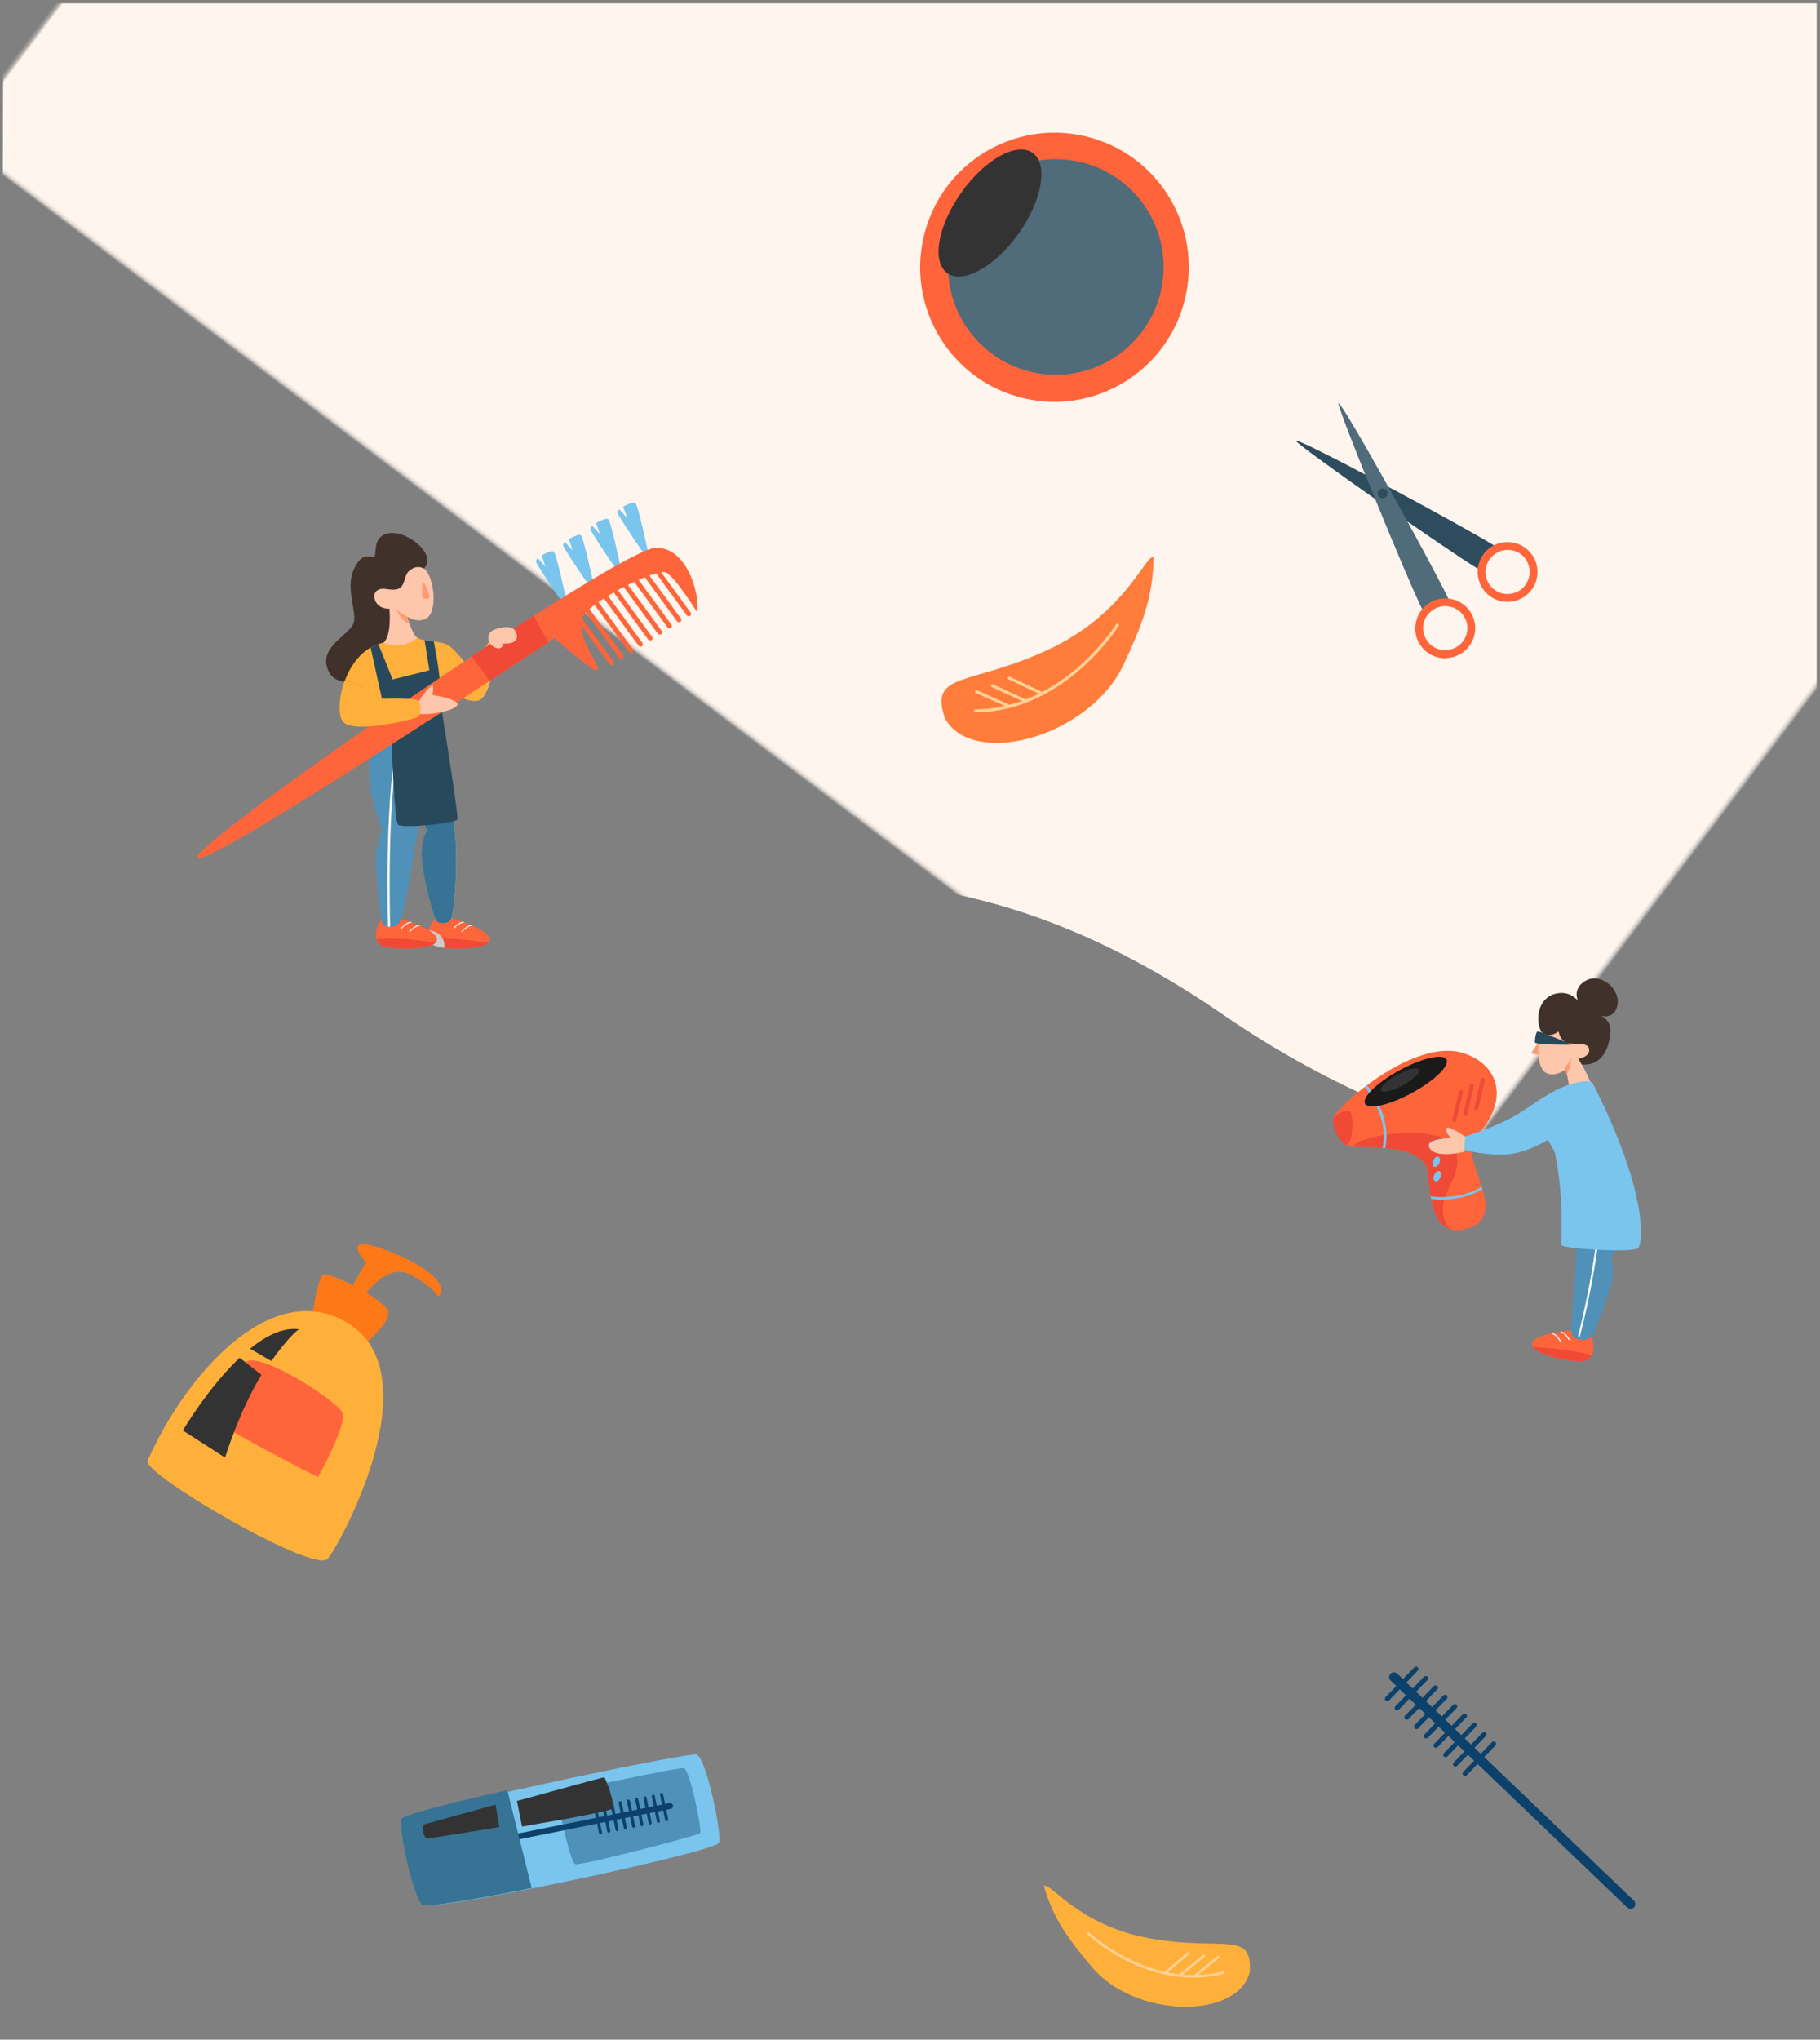 <?xml version="1.0" encoding="UTF-8"?>
<svg width="549px" height="615px" viewBox="0 0 549 615" version="1.1" xmlns="http://www.w3.org/2000/svg" xmlns:xlink="http://www.w3.org/1999/xlink">
    <rect x="0" y="0" width="549" height="615" fill="#808080" stroke="none"/>
    <title>Group 7</title>
    <defs>
        <rect id="path-1" x="0.685" y="0.23" width="547" height="371"></rect>
    </defs>
    <g id="Page-1" stroke="none" stroke-width="1" fill="none" fill-rule="evenodd">
        <g id="m_Landing_BeautyDiary" transform="translate(1, 1)">
            <g id="block-0" transform="translate(-1, -1)">
                <g id="Group-7" transform="translate(0.315, 0.77)">
                    <g id="Path">
                        <mask id="mask-2" fill="white">
                            <use xlink:href="#path-1"></use>
                        </mask>
                        <g id="Mask"></g>
                        <path d="M464.498,19.031 C541.111,22.274 626.523,58.524 615.231,116.356 C614.677,119.192 549.031,204.206 549.332,203.807 L423.854,370.322 L-13,41.129 C69.312,-68.884 110.536,-123.591 110.673,-122.99 C122.753,-70.063 179.791,-148.481 271.863,-91.659 C311.789,-67.019 336.299,13.603 464.498,19.031 Z" fill="#FEF5EE" fill-rule="nonzero" mask="url(#mask-2)" transform="translate(301.621, 123.661) scale(-1, 1) rotate(143) translate(-301.621, -123.661) "></path>
                    </g>
                    <g id="Group" transform="translate(268.685, 30.23)" fill-rule="nonzero">
                        <ellipse id="Oval" fill="#FF643B" transform="translate(49.08, 49.578) rotate(-76.714) translate(-49.08, -49.578) " cx="49.08" cy="49.578" rx="40.576" ry="40.509"></ellipse>
                        <circle id="Oval" fill="#506B79" cx="49.5" cy="49.5" r="32.5"></circle>
                        <ellipse id="Oval" fill="#333333" transform="translate(29.623, 33.23) rotate(-54.663) translate(-29.623, -33.23) " cx="29.623" cy="33.23" rx="22.242" ry="10.624"></ellipse>
                        <ellipse id="Oval" fill="#333333" transform="translate(26.862, 31.196) rotate(-54.663) translate(-26.862, -31.196) " cx="26.862" cy="31.196" rx="12.102" ry="5.802"></ellipse>
                    </g>
                    <g id="Group" transform="translate(401.685, 294.23)" fill-rule="nonzero">
                        <g transform="translate(0, 21)">
                            <path d="M43.116,26.765 C40.086,29.826 43.142,35.973 44.939,41.801 C45.019,42.067 45.1,42.334 45.18,42.573 C46.682,47.709 46.923,52.473 40.81,54.389 C38.477,55.107 36.654,55.081 35.152,54.522 C31.935,53.271 30.487,49.466 29.709,45.527 C29.655,45.261 29.602,44.995 29.575,44.729 C28.824,40.391 28.771,36.08 27.966,34.989 C25.473,31.635 20.566,30.544 15.847,30.145 C15.578,30.119 15.31,30.092 15.042,30.092 C11.53,29.852 8.205,29.932 6.087,29.719 C5.255,29.64 4.585,29.506 4.21,29.267 C1.448,27.67 -0.161,23.705 0.215,21.044 C0.375,20.006 4.183,15.934 9.706,11.703 C9.921,11.543 10.135,11.384 10.35,11.224 C18.823,4.864 30.942,-1.55 40.005,1.723 C51.562,5.955 52.473,17.371 43.116,26.765 Z" id="Path" fill="#FE653B"></path>
                            <path d="M5.255,19.208 C6.435,20.458 6.274,28.522 4.183,29.294 C1.421,27.697 -0.188,23.732 0.188,21.07 C0.912,20.245 4.076,17.957 5.255,19.208 Z" id="Path" fill="#F04936"></path>
                            <path d="M37.27,31.449 C39.684,39.992 28.985,45.367 35.152,54.522 C28.181,51.834 29.548,37.118 27.966,35.015 C23.462,28.974 11.208,30.252 6.087,29.719 C7.722,26.26 34.509,21.682 37.27,31.449 Z" id="Path" fill="#F04936"></path>
                            <g transform="translate(35.93, 8.829)" fill="#F04936" id="Path">
                                <path d="M1.233,13.306 C1.099,13.466 0.858,13.546 0.644,13.492 C0.322,13.413 0.134,13.093 0.188,12.774 L2.172,4.311 C2.252,3.992 2.574,3.806 2.896,3.859 C3.218,3.939 3.405,4.258 3.352,4.577 L1.367,13.04 C1.341,13.146 1.314,13.226 1.233,13.306 Z"></path>
                                <path d="M4.531,11.47 C4.397,11.63 4.156,11.709 3.942,11.656 C3.62,11.576 3.432,11.257 3.486,10.938 L5.47,2.475 C5.55,2.156 5.872,1.969 6.194,2.023 C6.516,2.102 6.703,2.422 6.65,2.741 L4.665,11.204 C4.639,11.337 4.612,11.417 4.531,11.47 Z"></path>
                                <path d="M7.829,9.66 C7.695,9.82 7.454,9.9 7.24,9.846 C6.918,9.767 6.73,9.447 6.784,9.128 L8.768,0.665 C8.848,0.346 9.17,0.16 9.492,0.213 C9.814,0.293 10.001,0.612 9.948,0.931 L7.964,9.394 C7.937,9.501 7.91,9.58 7.829,9.66 Z"></path>
                            </g>
                            <path d="M44.939,41.801 C45.019,42.067 45.1,42.334 45.18,42.573 C40.434,45.474 34.267,46.033 29.709,45.527 C29.655,45.261 29.602,44.995 29.575,44.729 C34.026,45.314 40.247,44.782 44.939,41.801 Z" id="Path" fill="#79C5EE"></path>
                            <path d="M10.323,11.251 C12.924,14.338 17.616,22.295 15.847,30.172 C15.578,30.145 15.31,30.119 15.042,30.119 C16.785,22.534 12.12,14.657 9.68,11.73 C9.894,11.57 10.109,11.41 10.323,11.251 Z" id="Path" fill="#79C5EE"></path>
                            <path d="M31.908,32.78 C32.417,32.993 32.551,33.844 32.203,34.669 C31.854,35.494 31.157,36 30.621,35.787 C30.084,35.574 29.977,34.722 30.326,33.897 C30.674,33.072 31.398,32.54 31.908,32.78 Z" id="Path" fill="#79C5EE"></path>
                            <path d="M32.203,37.144 C32.712,37.357 32.846,38.209 32.498,39.034 C32.149,39.859 31.452,40.364 30.916,40.151 C30.406,39.938 30.272,39.087 30.621,38.262 C30.969,37.437 31.666,36.905 32.203,37.144 Z" id="Path" fill="#79C5EE"></path>
                            <ellipse id="Oval" fill="#1A1A1A" transform="translate(22.054, 10.118) rotate(-28.515) translate(-22.054, -10.118) " cx="22.054" cy="10.118" rx="13.973" ry="3.892"></ellipse>
                            <ellipse id="Oval" fill="#333333" transform="translate(20.282, 9.664) rotate(-28.515) translate(-20.282, -9.664) " cx="20.282" cy="9.664" rx="6.505" ry="1.813"></ellipse>
                        </g>
                        <path d="M74.543,25.915 C81.796,26.83 83.445,20.111 83.786,16.32 C84.126,12.53 80.932,11.327 80.932,11.327 C80.932,11.327 85.173,12.556 85.933,7.85 C86.692,3.17 80.879,-1.745 76.48,0.608 C72.082,2.961 73.993,6.778 73.993,6.778 C73.993,6.778 71.61,3.405 66.976,4.686 C62.342,5.967 61.032,11.641 62.682,15.641 C64.305,19.693 74.543,25.915 74.543,25.915 Z" id="Path" fill="#40312A"></path>
                        <path d="M62.384,19 C60.87,20.915 59.788,22.387 60.035,22.636 C60.282,22.886 62.817,23.136 62.971,22.914 C63.157,22.692 62.384,19 62.384,19 Z" id="Path" fill="#FD9B73"></path>
                        <path d="M77.981,32.842 C77.643,34.537 70.275,37.47 71.079,35.129 C71.598,33.676 71.157,31.066 70.742,29.291 C70.482,28.215 70.249,27.461 70.249,27.461 C70.249,27.461 67.213,29.91 64.385,28.51 C61.557,27.111 61.427,19.309 63.036,16.054 C63.036,16.054 63.425,16.888 65.034,17.049 C66.642,17.211 68.147,16 68.147,16 C68.147,16 68.433,18.018 70.015,19.175 C71.624,20.332 76.839,18.771 77.332,21.219 C77.825,23.668 74.115,24.26 74.115,24.26 C74.115,24.26 78.318,31.12 77.981,32.842 Z" id="Path" fill="#FEC6AB"></path>
                        <g transform="translate(60, 106)" id="Path">
                            <path d="M18.041,7.771 C17.643,8.441 17.06,8.951 16.292,9.219 C13.696,10.157 2.172,7.932 0.371,5.118 C0.159,4.797 0.079,4.475 0.159,4.154 C0.45,2.68 3.02,1.688 5.908,1.072 C6.093,1.018 6.278,0.992 6.49,0.965 C7.179,0.831 7.868,0.697 8.53,0.59 C8.742,0.563 8.954,0.536 9.166,0.509 C11.603,0.161 13.723,0.054 14.411,0.054 C16.186,0.107 16.716,0.08 16.902,0.348 C18.809,2.921 19.153,5.922 18.041,7.771 Z" fill="#FE653B"></path>
                            <path d="M18.041,7.771 C17.643,8.441 17.06,8.951 16.292,9.219 C13.696,10.157 2.172,7.932 0.371,5.118 C0.371,5.118 0.371,5.118 0.371,5.118 C11.02,5.842 15.921,6.807 18.041,7.771 Z" fill="#F04936"></path>
                            <g transform="translate(5.828, 0.536)" fill="#FFFFFF">
                                <path d="M5.616,2.278 C5.643,2.358 5.643,2.439 5.563,2.492 C5.537,2.492 5.537,2.492 5.51,2.519 C5.457,2.519 5.378,2.492 5.351,2.465 C4.424,0.911 3.497,0.295 2.702,0.08 C2.914,0.054 3.126,0.027 3.338,-2.37368123e-13 C4.053,0.295 4.848,0.965 5.616,2.278 Z"></path>
                                <path d="M3.02,2.787 C3.073,2.867 3.047,2.948 2.967,3.001 C2.941,3.001 2.941,3.001 2.914,3.028 C2.861,3.028 2.782,3.001 2.755,2.975 C1.828,1.394 0.874,0.777 0.053,0.563 C0.238,0.509 0.424,0.482 0.636,0.456 C1.404,0.724 2.225,1.42 3.02,2.787 Z"></path>
                            </g>
                        </g>
                        <path d="M83.996,84.199 C83.996,84.199 85.35,87.854 83.944,92.557 C82.539,97.26 79.181,106.936 77.854,108.145 C77.151,108.79 75.954,109.086 74.808,108.978 C74.652,108.951 74.47,108.925 74.314,108.898 C73.481,108.736 72.7,108.306 72.231,107.635 C70.982,105.888 75.303,78.743 73.09,61.058 L78.947,57 C78.947,57 88.786,57.296 88.994,67.186 C89.202,77.076 83.996,84.199 83.996,84.199 Z" id="Path" fill="#5091B9"></path>
                        <path d="M74.548,108 C74.375,107.973 74.173,107.946 74,107.92 C77.574,93.913 82.589,67.668 79.39,58.161 L79.909,58 C83.252,67.989 78.179,94.02 74.548,108 Z" id="Path" fill="#FFFFFF"></path>
                        <path d="M84.9,57.982 C84.768,59.325 74.945,60.511 72.68,59.773 C70.415,59.036 64.938,48.654 64.938,48.654 C64.938,48.654 59.381,52.264 53.377,53.002 C47.373,53.739 39.498,51.684 39.498,51.684 C39.498,51.684 30.65,53.792 29.096,50.498 C28.069,48.364 35.601,48.101 35.601,48.101 C35.601,48.101 33.757,46.256 34.284,45.439 C34.811,44.649 39.498,47.6 39.735,47.732 C39.735,47.732 39.735,47.732 39.735,47.732 C39.735,47.732 47.215,45.545 53.956,41.988 C60.698,38.43 67.887,31.184 77.21,31 C77.21,31.026 86.032,46.019 84.9,57.982 Z" id="Path" fill="#79C5EE"></path>
                        <path d="M39.757,52.245 C39.757,52.245 30.691,54.64 29.099,50.899 C28.046,48.475 35.764,48.175 35.764,48.175 C35.764,48.175 33.875,46.08 34.414,45.153 C34.954,44.255 39.757,47.607 40,47.756 C40,47.756 40,47.756 40,47.756 C39.622,50.959 39.757,52.245 39.757,52.245 Z" id="Path" fill="#FEC6AB"></path>
                        <path d="M70.576,29 C70.273,27.795 70,26.952 70,26.952 C70.97,25.928 72,24 72,24 C72,24 71.758,27.343 70.576,29 Z" id="Path" fill="#FD9B73"></path>
                        <path d="M78.112,31 C95.163,64.271 93.682,79.848 92.096,81.349 C90.511,82.824 68.885,81.483 68.937,80.384 C69.795,59.15 66,48.963 66,48.963 L78.112,31 Z" id="Path" fill="#79C5EE"></path>
                        <path d="M71.996,19.959 C71.996,19.959 62.2,15.635 61.715,16.025 C61.256,16.415 60.899,18.638 61.026,19.328 C61.179,20.049 72.251,20.049 71.996,19.959 Z" id="Path" fill="#28495C"></path>
                    </g>
                    <g id="Group" transform="translate(416.685, 501.23)" fill="#0B416B" fill-rule="nonzero">
                        <path d="M75.505,73.387 C74.993,73.671 74.31,73.557 73.855,73.161 L2.474,4.726 C1.905,4.16 1.905,3.253 2.417,2.687 C2.985,2.12 3.896,2.12 4.464,2.63 L75.846,71.065 C76.415,71.631 76.415,72.538 75.903,73.104 C75.789,73.218 75.618,73.331 75.505,73.387 Z" id="Path"></path>
                        <g transform="translate(0.569, 0.05)" id="Path">
                            <path d="M1.245,10.796 C0.962,10.909 0.622,10.909 0.396,10.683 C0.113,10.4 0.113,9.948 0.396,9.665 L9.054,0.678 C9.337,0.396 9.79,0.396 10.073,0.678 C10.356,0.961 10.356,1.413 10.073,1.696 L1.415,10.683 C1.358,10.683 1.302,10.739 1.245,10.796 Z"></path>
                            <path d="M4.188,13.565 C3.905,13.678 3.565,13.678 3.339,13.452 C3.056,13.17 3.056,12.718 3.339,12.435 L11.997,3.504 C12.28,3.222 12.732,3.222 13.015,3.504 C13.298,3.787 13.298,4.239 13.015,4.522 L4.357,13.452 C4.301,13.509 4.244,13.565 4.188,13.565 Z"></path>
                            <path d="M7.13,16.392 C6.847,16.505 6.508,16.505 6.281,16.279 C5.998,15.996 5.998,15.544 6.281,15.261 L14.939,6.331 C15.222,6.048 15.675,6.048 15.958,6.331 C16.241,6.613 16.241,7.065 15.958,7.348 L7.3,16.279 C7.243,16.335 7.187,16.392 7.13,16.392 Z"></path>
                            <path d="M12.959,22.044 C12.676,22.157 12.336,22.157 12.11,21.931 C11.827,21.648 11.827,21.196 12.11,20.913 L20.768,11.983 C21.051,11.7 21.504,11.7 21.787,11.983 C22.07,12.265 22.07,12.718 21.787,13 L13.129,21.931 C13.129,21.987 13.015,21.987 12.959,22.044 Z"></path>
                            <path d="M10.016,19.218 C9.733,19.331 9.394,19.331 9.167,19.105 C8.884,18.822 8.884,18.37 9.167,18.087 L17.825,9.157 C18.108,8.874 18.561,8.874 18.844,9.157 C19.127,9.439 19.127,9.891 18.844,10.174 L10.186,19.105 C10.186,19.161 10.129,19.218 10.016,19.218 Z"></path>
                            <path d="M15.901,24.87 C15.618,24.983 15.279,24.983 15.053,24.757 C14.77,24.474 14.77,24.022 15.053,23.739 L23.711,14.809 C23.994,14.526 24.446,14.526 24.729,14.809 C25.012,15.092 25.012,15.544 24.729,15.826 L16.071,24.757 C16.015,24.813 15.958,24.813 15.901,24.87 Z"></path>
                            <path d="M18.844,27.696 C18.561,27.809 18.222,27.809 17.995,27.583 C17.712,27.3 17.712,26.848 17.995,26.566 L26.653,17.579 C26.936,17.296 27.389,17.296 27.672,17.579 C27.955,17.861 27.955,18.313 27.672,18.596 L19.014,27.583 C18.957,27.583 18.901,27.64 18.844,27.696 Z"></path>
                            <path d="M24.673,33.348 C24.39,33.461 24.05,33.461 23.824,33.235 C23.541,32.953 23.541,32.5 23.824,32.218 L32.482,23.231 C32.765,22.948 33.217,22.948 33.5,23.231 C33.783,23.513 33.783,23.966 33.5,24.248 L24.899,33.179 C24.842,33.235 24.786,33.292 24.673,33.348 Z"></path>
                            <path d="M21.787,30.522 C21.504,30.635 21.164,30.635 20.938,30.409 C20.655,30.127 20.655,29.674 20.938,29.392 L29.596,20.405 C29.879,20.122 30.331,20.122 30.614,20.405 C30.897,20.687 30.897,21.139 30.614,21.422 L21.956,30.409 C21.9,30.409 21.843,30.466 21.787,30.522 Z"></path>
                        </g>
                    </g>
                    <g id="Group" transform="translate(93.111, 416.952) rotate(-330) translate(-93.111, -416.952) translate(61.111, 368.952)" fill-rule="nonzero">
                        <path d="M22.261,29.602 C22.261,29.602 17.593,18.527 18.902,16.939 C20.211,15.351 38.624,14.097 41.416,16.939 C44.209,19.781 38.449,33.531 38.449,33.531 L22.261,29.602 Z" id="Path" fill="#FD7816"></path>
                        <path d="M0.992,92.092 C-1.949,64.844 5.144,25.979 31.959,25.979 C62.926,25.979 63.921,86.366 62.796,90.671 C61.196,96.563 1.425,96.354 0.992,92.092 Z" id="Path" fill="#FFB03A"></path>
                        <path d="M28.144,17.211 L28.144,7.318 C28.144,7.318 23.206,6.045 23.628,3.964 C24.092,1.884 38.399,-0.494 45.615,0.44 C52.832,1.332 52.537,4.686 52.199,5.153 C51.819,5.62 49.962,3.625 41.733,3.879 C33.545,4.134 32.744,16.149 32.744,16.149 L28.144,17.211 Z" id="Path" fill="#FD7816"></path>
                        <path d="M11.894,51.337 C14.742,46.54 41.267,47.953 44.54,50.138 C47.813,52.365 47.983,70.699 47.983,70.699 C47.983,70.699 10.789,72.927 10.236,70.485 C9.684,68.043 11.002,52.879 11.894,51.337 Z" id="Path" fill="#FE653B"></path>
                        <g transform="translate(5.564, 34.737)" fill="#333333" id="Path">
                            <path d="M12.719,12.686 L5.307,12.686 C7.539,6.866 10.697,2.051 15.204,0.209 C15.119,0.335 13.772,2.554 12.719,12.686 Z"></path>
                            <path d="M15.204,44.881 L0.084,44.169 C0.084,44.169 0.211,29.265 3.959,16.621 L12.256,17.793 C11.834,30.102 15.204,44.881 15.204,44.881 Z"></path>
                        </g>
                    </g>
                    <g id="Group" transform="translate(120.685, 528.23)" fill-rule="nonzero">
                        <path d="M39.832,40.356 C64.914,35.364 95.282,28.275 95.88,26.627 C96.827,23.881 91.941,0.718 89.098,0.019 C87.403,-0.381 57.135,5.66 32.552,11.201 C15.996,14.945 2.084,18.44 1.087,19.638 C-0.359,21.385 4.428,43.201 7.17,45.348 C8.267,46.197 22.828,43.75 39.832,40.356 Z" id="Path" fill="#79C5EE"></path>
                        <path d="M46.769,11.752 C46.769,11.752 83.425,3.84 85.258,4.147 C87.091,4.453 90.905,22.929 90.162,23.746 C89.419,24.512 54.398,33.546 52.565,33.087 C50.782,32.627 46.769,11.752 46.769,11.752 Z" id="Path" fill="#5091B9"></path>
                        <g transform="translate(19.692, 11.586)" fill="#0B416B" id="Path">
                            <path d="M0.349,16.486 C0.549,16.833 0.898,16.982 1.297,16.932 L61.611,4.817 C62.11,4.717 62.409,4.27 62.309,3.774 C62.209,3.277 61.76,2.979 61.261,3.079 L0.948,15.194 C0.449,15.294 0.15,15.741 0.249,16.237 C0.299,16.337 0.299,16.436 0.349,16.486 Z"></path>
                            <g transform="translate(38.413, 0)">
                                <path d="M21.601,8.342 C21.701,8.491 21.9,8.59 22.1,8.541 C22.349,8.491 22.499,8.243 22.449,7.994 L20.903,0.397 C20.853,0.149 20.603,-6.9388939e-18 20.354,0.05 C20.105,0.099 19.955,0.348 20.005,0.596 L21.551,8.193 C21.551,8.243 21.551,8.292 21.601,8.342 Z"></path>
                                <path d="M19.107,8.839 C19.207,8.988 19.406,9.087 19.606,9.037 C19.855,8.988 20.005,8.739 19.955,8.491 L18.408,0.894 C18.358,0.646 18.109,0.497 17.86,0.546 C17.61,0.596 17.461,0.844 17.51,1.092 L19.057,8.69 C19.057,8.739 19.057,8.789 19.107,8.839 Z"></path>
                                <path d="M16.612,9.335 C16.712,9.484 16.912,9.583 17.111,9.534 C17.361,9.484 17.51,9.236 17.461,8.988 L15.914,1.39 C15.864,1.142 15.615,0.993 15.365,1.043 C15.116,1.092 14.966,1.341 15.016,1.589 L16.563,9.186 C16.563,9.236 16.563,9.286 16.612,9.335 Z"></path>
                                <path d="M11.624,10.328 C11.723,10.477 11.923,10.577 12.123,10.527 C12.372,10.477 12.522,10.229 12.472,9.981 L10.925,2.383 C10.875,2.135 10.626,1.986 10.377,2.036 C10.127,2.086 9.977,2.334 10.027,2.582 L11.574,10.179 C11.574,10.229 11.574,10.279 11.624,10.328 Z"></path>
                                <path d="M14.118,9.832 C14.218,9.981 14.417,10.08 14.617,10.03 C14.866,9.981 15.016,9.732 14.966,9.484 L13.42,1.887 C13.37,1.639 13.12,1.49 12.871,1.539 C12.621,1.589 12.472,1.837 12.522,2.086 L14.068,9.683 C14.068,9.732 14.068,9.782 14.118,9.832 Z"></path>
                                <path d="M9.129,10.825 C9.229,10.974 9.429,11.073 9.628,11.023 C9.878,10.974 10.027,10.726 9.977,10.477 L8.431,2.88 C8.381,2.632 8.132,2.483 7.882,2.532 C7.633,2.582 7.483,2.83 7.533,3.079 L9.079,10.676 C9.079,10.726 9.129,10.775 9.129,10.825 Z"></path>
                                <path d="M6.635,11.321 C6.735,11.47 6.934,11.57 7.134,11.52 C7.383,11.47 7.533,11.222 7.483,10.974 L5.937,3.377 C5.887,3.128 5.637,2.979 5.388,3.029 C5.138,3.079 4.989,3.327 5.039,3.575 L6.585,11.172 C6.585,11.222 6.635,11.272 6.635,11.321 Z"></path>
                                <path d="M1.646,12.314 C1.746,12.463 1.946,12.563 2.145,12.513 C2.395,12.463 2.544,12.215 2.494,11.967 L0.948,4.37 C0.898,4.121 0.649,3.972 0.399,4.022 C0.15,4.072 -4.53720395e-13,4.32 0.05,4.568 L1.596,12.166 C1.646,12.215 1.646,12.265 1.646,12.314 Z"></path>
                                <path d="M4.141,11.818 C4.24,11.967 4.44,12.066 4.64,12.017 C4.889,11.967 5.039,11.719 4.989,11.47 L3.442,3.873 C3.392,3.625 3.143,3.476 2.893,3.526 C2.644,3.575 2.494,3.823 2.544,4.072 L4.091,11.669 C4.091,11.719 4.141,11.768 4.141,11.818 Z"></path>
                            </g>
                        </g>
                        <path d="M39.385,40.289 L32.035,10.759 C15.321,14.551 1.276,18.091 0.269,19.304 C-1.191,21.074 3.642,43.171 6.411,45.346 C7.518,46.205 22.218,43.728 39.385,40.289 Z" id="Path" fill="#367394"></path>
                        <g transform="translate(6.564, 6.621)" fill="#333333" id="Path">
                            <path d="M28.368,7.413 L29.917,15.127 C43.701,12.773 56.837,10.369 57.236,9.668 C58.035,8.165 55.039,0.301 54.689,0.25 C54.489,0.25 41.753,3.707 28.368,7.413 Z"></path>
                            <path d="M1.149,18.784 C1.149,18.784 11.237,17.231 23.024,15.278 L21.926,8.515 C10.239,11.771 0.15,14.526 0.15,14.526 C-0.4,17.632 1.149,18.784 1.149,18.784 Z"></path>
                        </g>
                    </g>
                    <g id="Group" transform="translate(58.685, 150.23)" fill-rule="nonzero">
                        <g transform="translate(69.69, 124.855)" id="Path">
                            <path d="M0.719,7.403 C0.996,8.121 1.438,8.729 2.157,9.171 C2.71,9.502 3.872,9.778 5.31,9.944 C9.679,10.497 16.869,10.11 18.584,8.342 C18.861,8.066 18.971,7.79 18.971,7.458 C18.971,5.967 16.648,4.53 13.938,3.315 C13.772,3.259 13.551,3.149 13.385,3.094 C12.721,2.818 12.058,2.597 11.449,2.32 C11.228,2.265 11.062,2.155 10.841,2.099 C8.518,1.271 6.471,0.773 5.808,0.663 C4.093,0.331 3.54,0.221 3.319,0.442 C1.77,1.823 0.885,3.48 0.608,5.027 C0.387,5.856 0.442,6.685 0.719,7.403 Z" fill="#FE653B"></path>
                            <path d="M0.719,7.403 C0.996,8.121 1.438,8.729 2.157,9.171 C2.71,9.502 3.872,9.778 5.31,9.944 C9.679,10.497 16.869,10.11 18.584,8.342 C18.584,8.342 18.584,8.342 18.584,8.342 C12.113,7.513 7.743,7.127 4.757,7.127 C2.876,7.071 1.604,7.182 0.719,7.403 Z" fill="#F04936"></path>
                            <g transform="translate(7.743, 1.657)" fill="#FFFFFF">
                                <path d="M0.387,2.265 C0.332,2.32 0.332,2.431 0.387,2.486 C0.387,2.486 0.442,2.486 0.442,2.486 C0.498,2.486 0.553,2.486 0.608,2.431 C1.825,1.105 2.876,0.663 3.706,0.608 C3.485,0.552 3.319,0.442 3.097,0.387 C2.323,0.608 1.383,1.105 0.387,2.265 Z"></path>
                                <path d="M2.821,3.259 C2.765,3.315 2.765,3.425 2.821,3.48 C2.821,3.48 2.821,3.48 2.876,3.48 C2.931,3.48 2.987,3.48 3.042,3.425 C4.259,2.099 5.31,1.657 6.139,1.602 C5.973,1.547 5.808,1.436 5.586,1.381 C4.812,1.602 3.872,2.099 2.821,3.259 Z"></path>
                            </g>
                        </g>
                        <path d="M70.409,132.257 C70.686,132.976 71.128,133.583 71.847,134.025 C72.401,134.357 73.562,134.633 75,134.799 C75.166,133.97 75.055,132.92 74.502,131.981 C73.839,130.766 72.511,129.771 70.465,129.495 C70.465,129.495 70.409,129.661 70.299,129.882 C70.078,130.711 70.133,131.539 70.409,132.257 Z" id="Path" fill="#CCCCCC"></path>
                        <g transform="translate(54.204, 124.855)" id="Path">
                            <path d="M0.387,7.403 C0.664,8.121 1.106,8.729 1.825,9.171 C4.204,10.607 15.929,10.718 18.252,8.342 C18.529,8.066 18.639,7.79 18.639,7.458 C18.639,5.967 16.316,4.53 13.606,3.315 C13.44,3.259 13.274,3.149 13.053,3.094 C12.389,2.818 11.781,2.597 11.117,2.32 C10.896,2.265 10.73,2.155 10.509,2.099 C8.186,1.271 6.139,0.773 5.476,0.608 C3.706,0.276 3.208,0.166 2.987,0.387 C0.553,2.541 -0.332,5.414 0.387,7.403 Z" fill="#FE653B"></path>
                            <path d="M0.387,7.403 C0.664,8.121 1.106,8.729 1.825,9.171 C4.204,10.607 15.929,10.718 18.252,8.342 C18.252,8.342 18.252,8.342 18.252,8.342 C7.633,6.906 2.655,6.906 0.387,7.403 Z" fill="#F04936"></path>
                            <g transform="translate(7.743, 1.657)" fill="#FFFFFF">
                                <path d="M0.055,2.265 C-3.81639165e-17,2.32 -3.81639165e-17,2.431 0.055,2.486 C0.055,2.486 0.111,2.486 0.111,2.486 C0.166,2.486 0.221,2.486 0.277,2.431 C1.493,1.105 2.544,0.663 3.374,0.608 C3.153,0.552 2.987,0.442 2.765,0.387 C1.991,0.608 1.106,1.105 0.055,2.265 Z"></path>
                                <path d="M2.544,3.259 C2.489,3.315 2.489,3.425 2.544,3.48 C2.544,3.48 2.544,3.48 2.6,3.48 C2.655,3.48 2.71,3.48 2.765,3.425 C3.982,2.099 5.033,1.657 5.863,1.602 C5.697,1.547 5.531,1.436 5.31,1.381 C4.535,1.602 3.595,2.099 2.544,3.259 Z"></path>
                            </g>
                        </g>
                        <path d="M68.861,20.441 C73.009,16.297 63.883,8.839 58.352,9.778 C52.876,10.718 54.923,16.574 53.816,16.905 C52.71,17.237 50.387,15.137 47.843,20.441 C45.243,25.744 48.175,32.098 47.843,36.075 C47.511,40.053 37.998,43.202 39.547,49.776 C41.095,56.295 47.954,54.582 51.272,54.085 C54.535,53.643 62.279,36.572 63.219,33.258 C64.104,29.943 68.861,20.441 68.861,20.441 Z" id="Path" fill="#40312A"></path>
                        <path d="M56.361,70.327 C56.471,70.548 56.582,70.769 56.693,70.99 C57.19,71.985 57.633,72.813 58.02,73.255 C60.675,76.681 69.248,98.392 69.58,99 C69.912,99.607 67.699,103.806 68.197,108.06 C68.639,112.259 71.626,125.849 72.732,126.788 C73.839,127.783 76.493,127.672 77.157,125.959 C77.821,124.247 79.314,111.154 78.208,99.607 C77.157,88.282 71.958,70.548 71.792,69.996 C71.792,69.996 71.792,69.996 71.792,69.996 L77.157,57.124 C77.157,57.124 81.305,60.991 85.177,60.217 C89.104,59.444 90.708,45.467 90.487,44.417 C90.266,43.312 88.44,42.705 88.44,42.705 L82.799,50.991 C82.799,50.991 78.263,44.473 75.609,43.368 C72.954,42.263 68.639,42.594 66.925,41.379 C65.929,40.661 65.1,38.727 64.547,37.125 C64.159,35.965 63.883,35.026 63.828,34.915 C63.828,34.915 63.883,34.97 63.938,34.97 C64.436,35.357 66.759,36.683 69.303,35.633 C73.175,34.086 72.124,23.037 68.916,20.441 C68.916,20.441 67.257,19.391 65.432,20.441 C63.551,21.49 63.662,22.153 62.777,24.639 C61.892,27.125 59.956,26.96 57.301,26.573 C54.646,26.186 53.097,27.954 54.314,30.385 C55.586,32.816 58.462,32.54 58.462,32.54 C58.462,32.54 59.292,40.495 56.637,42.87 C56.637,42.87 56.637,42.87 56.637,42.87 C49.336,49.224 53.319,63.698 56.361,70.327 Z" id="Path" fill="#FEC6AB"></path>
                        <path d="M56.361,70.327 C56.471,70.548 56.582,70.769 56.693,70.99 C57.19,71.985 57.633,72.813 58.02,73.255 C60.675,76.681 69.248,98.392 69.58,99 C69.912,99.607 67.81,102.425 68.197,108.06 C68.474,112.259 71.626,125.849 72.732,126.788 C73.839,127.783 76.493,127.672 77.157,125.959 C77.821,124.247 79.314,111.154 78.208,99.607 C77.157,88.282 71.958,70.548 71.792,69.996 C71.792,69.996 71.792,69.996 71.792,69.996 C71.737,69.996 60.564,67.565 56.361,70.327 Z" id="Path" fill="#367394"></path>
                        <path d="M54.646,104.8 C53.651,109.607 55.863,126.622 56.361,127.451 C56.637,127.838 57.19,128.28 58.02,128.446 C58.241,128.501 58.462,128.501 58.684,128.501 C59.403,128.501 60.288,128.169 61.228,127.506 C63.662,125.683 67.865,91.155 71.682,70.106 C71.682,70.106 64.27,62.262 55.586,71.101 C47.788,79.056 56.305,99.386 56.305,99.386 C56.305,99.386 55.586,100.381 54.646,104.8 Z" id="Path" fill="#5091B9"></path>
                        <path d="M58.02,128.39 C58.241,128.446 58.462,128.446 58.684,128.446 C58.407,115.905 58.075,82.095 62.555,69.112 L61.947,68.891 C57.412,81.984 57.743,115.794 58.02,128.39 Z" id="Path" fill="#FFFFFF"></path>
                        <path d="M85.122,60.217 C81.195,60.991 77.102,57.124 77.102,57.124 L71.737,69.996 C66.261,72.703 58.96,71.046 56.693,70.99 C56.029,70.99 55.642,70.935 55.642,70.935 C55.642,70.935 51.991,63.09 51.051,56.406 C50.719,54.196 50.719,52.096 51.217,50.494 C51.825,48.616 52.489,47.18 53.208,46.13 C53.927,44.97 54.701,44.141 55.31,43.644 C56.029,43.036 56.527,42.87 56.582,42.815 C56.582,42.815 56.582,42.815 56.582,42.815 C63.053,45.135 66.925,41.268 66.925,41.268 C67.423,41.655 68.197,41.876 69.082,42.042 C69.912,42.207 70.852,42.318 71.847,42.428 C73.175,42.594 74.558,42.815 75.609,43.257 C78.263,44.362 82.799,50.881 82.799,50.881 L88.44,42.649 C88.44,42.649 90.21,43.257 90.487,44.362 C90.653,45.522 88.994,59.444 85.122,60.217 Z" id="Path" fill="#FFB03A"></path>
                        <path d="M58.684,51.986 C58.518,52.207 58.352,52.428 58.131,52.649 C57.135,53.588 56.139,54.638 55.31,55.632 C54.701,56.295 54.204,57.013 53.761,57.566 C52.876,57.179 51.991,56.792 51.106,56.406 C49.115,55.577 47.124,54.803 45.078,54.085 C46.571,50.163 49.115,46.351 52.821,44.252 C53.54,43.81 54.314,43.478 55.144,43.202 C55.586,43.036 56.084,42.926 56.582,42.815 C56.582,42.815 60.675,48.837 58.684,51.986 Z" id="Path" fill="#FFB03A"></path>
                        <path d="M73.23,62.317 C71.239,67.455 57.578,65.852 57.578,65.852 L55.31,55.632 L53.208,46.13 L52.821,44.252 C53.54,43.81 54.314,43.478 55.144,43.202 L55.31,43.644 L58.684,51.986 L59.458,53.864 L70.52,51.102 L69.082,42.042 C69.912,42.207 70.852,42.318 71.847,42.428 C72.732,46.793 74.889,58.173 73.23,62.317 Z" id="Path" fill="#28495C"></path>
                        <path d="M74.336,63.698 C74.336,63.698 79.314,94.746 78.982,96.016 C78.706,97.287 62.389,98.834 61.117,97.674 C59.845,96.514 59.182,72.924 59.182,72.924 L74.336,63.698 Z" id="Path" fill="#28495C"></path>
                        <g id="Path">
                            <g transform="translate(102.323, 0)" fill="#79C5EE">
                                <path d="M34.292,16.132 C34.292,16.132 31.139,0.884 30.254,0.552 C29.37,0.221 26.659,1.768 26.659,1.768 L27.876,5.193 L25.443,2.541 C25.443,2.541 24.945,3.204 25,3.757 C25.055,4.309 33.297,16.96 33.85,16.85 C34.403,16.795 34.292,16.132 34.292,16.132 Z"></path>
                                <path d="M26.106,21.048 C26.106,21.048 22.954,5.801 22.069,5.469 C21.184,5.138 18.473,6.685 18.473,6.685 L19.69,10.11 L17.257,7.458 C17.257,7.458 16.759,8.121 16.814,8.674 C16.869,9.226 25.111,21.877 25.664,21.767 C26.217,21.711 26.106,21.048 26.106,21.048 Z"></path>
                                <path d="M17.865,25.91 C17.865,25.91 14.712,10.662 13.827,10.331 C12.942,9.999 10.232,11.546 10.232,11.546 L11.449,14.971 L9.016,12.32 C9.016,12.32 8.518,12.983 8.573,13.535 C8.628,14.088 16.869,26.739 17.423,26.628 C17.976,26.518 17.865,25.91 17.865,25.91 Z"></path>
                                <path d="M9.679,30.827 C9.679,30.827 6.527,15.579 5.642,15.248 C4.757,14.916 2.046,16.463 2.046,16.463 L3.263,19.888 L0.83,17.237 C0.83,17.237 0.332,17.9 0.387,18.452 C0.442,19.004 8.684,31.656 9.237,31.545 C9.79,31.49 9.679,30.827 9.679,30.827 Z"></path>
                            </g>
                            <path d="M151.051,33.258 C151.051,33.258 144.469,22.595 141.704,21.546 C138.938,20.496 117.865,30.495 116.427,35.854 C114.989,41.213 122.179,49.776 121.294,51.047 C120.465,52.317 108.352,41.379 108.352,41.379 C108.352,41.379 107.688,41.821 106.416,42.649 C103.374,44.638 96.958,48.892 88.717,54.306 C58.02,74.36 1.991,110.491 0.498,107.618 C-0.774,105.242 44.137,72.924 83.297,46.959 C89.768,42.649 96.128,38.506 102.047,34.694 C120.741,22.706 135.509,14.143 138.883,14.143 C149.668,14.088 152.544,32.042 151.051,33.258 Z" fill="#FE653B"></path>
                            <path d="M106.416,42.649 C103.374,44.638 96.958,48.892 88.717,54.306 L83.241,46.903 C89.713,42.594 96.073,38.451 101.991,34.639 L106.416,42.649 Z" fill="#F04936"></path>
                            <g transform="translate(113.938, 18.783)" fill="#FE653B">
                                <path d="M34.79,16.021 C34.569,16.021 34.403,15.911 34.237,15.745 L23.562,1.16 C23.341,0.829 23.396,0.442 23.728,0.166 C24.06,-0.055 24.447,6.27761731e-14 24.723,0.331 L35.398,14.916 C35.62,15.248 35.564,15.634 35.232,15.911 C35.066,15.966 34.956,16.021 34.79,16.021 Z"></path>
                                <path d="M31.858,17.844 C31.637,17.844 31.471,17.734 31.305,17.568 L20.631,2.983 C20.409,2.652 20.465,2.265 20.796,1.989 C21.128,1.768 21.516,1.823 21.792,2.155 L32.467,16.739 C32.688,17.071 32.633,17.458 32.301,17.734 C32.19,17.789 32.024,17.844 31.858,17.844 Z"></path>
                                <path d="M28.982,19.667 C28.761,19.667 28.595,19.557 28.429,19.391 L17.754,4.806 C17.533,4.475 17.589,4.088 17.92,3.812 C18.252,3.591 18.639,3.646 18.916,3.978 L29.591,18.562 C29.812,18.894 29.757,19.281 29.425,19.557 C29.259,19.667 29.148,19.667 28.982,19.667 Z"></path>
                                <path d="M26.051,21.546 C25.83,21.546 25.664,21.435 25.498,21.269 L14.823,6.685 C14.602,6.353 14.657,5.967 14.989,5.69 C15.321,5.469 15.708,5.525 15.985,5.856 L26.659,20.441 C26.881,20.772 26.825,21.159 26.493,21.435 C26.383,21.49 26.217,21.546 26.051,21.546 Z"></path>
                                <path d="M23.175,23.369 C22.954,23.369 22.788,23.258 22.622,23.093 L11.947,8.508 C11.726,8.176 11.781,7.79 12.113,7.513 C12.445,7.292 12.832,7.348 13.108,7.679 L23.783,22.264 C24.004,22.595 23.949,22.982 23.617,23.258 C23.451,23.314 23.285,23.369 23.175,23.369 Z"></path>
                                <path d="M20.243,25.192 C20.022,25.192 19.856,25.081 19.69,24.916 L9.016,10.331 C8.794,9.999 8.85,9.613 9.181,9.336 C9.513,9.115 9.9,9.171 10.177,9.502 L20.852,24.087 C21.073,24.418 21.018,24.805 20.686,25.081 C20.575,25.192 20.409,25.247 20.243,25.192 Z"></path>
                                <path d="M17.367,27.07 C17.146,27.07 16.98,26.96 16.814,26.794 L6.139,12.209 C5.918,11.878 5.973,11.491 6.305,11.215 C6.637,10.994 7.024,11.049 7.301,11.381 L17.976,25.965 C18.197,26.297 18.142,26.684 17.81,26.96 C17.644,27.015 17.478,27.07 17.367,27.07 Z"></path>
                                <path d="M11.504,30.772 C11.283,30.772 11.117,30.661 10.951,30.495 L0.277,15.911 C0.055,15.579 0.111,15.192 0.442,14.916 C0.774,14.695 1.162,14.751 1.438,15.082 L12.113,29.667 C12.334,29.998 12.279,30.385 11.947,30.661 C11.836,30.716 11.67,30.772 11.504,30.772 Z"></path>
                                <path d="M14.436,28.893 C14.215,28.893 14.049,28.783 13.883,28.617 L3.208,14.032 C2.987,13.701 3.042,13.314 3.374,13.038 C3.706,12.817 4.093,12.872 4.369,13.204 L15.044,27.788 C15.266,28.12 15.21,28.507 14.878,28.783 C14.712,28.893 14.602,28.893 14.436,28.893 Z"></path>
                            </g>
                        </g>
                        <path d="M67.367,60.549 C68.197,58.781 70.962,55.522 71.46,55.687 C71.903,55.853 71.46,58.56 71.46,58.56 C71.46,58.56 78.374,59.555 78.982,61.157 C79.591,62.759 72.511,64.582 67.367,64.306 C62.224,64.029 67.367,60.549 67.367,60.549 Z" id="Path" fill="#FEC6AB"></path>
                        <path d="M67.146,60.273 C66.095,59.168 52.047,59.831 52.047,59.831 C52.047,59.831 52.71,58.836 53.706,57.51 C50.83,56.295 47.898,55.08 45.022,54.085 C43.142,59.113 42.976,64.306 44.303,66.405 C47.013,70.604 66.427,65.797 67.146,65.134 C67.865,64.416 68.197,61.433 67.146,60.273 Z" id="Path" fill="#FFB03A"></path>
                        <path d="M60.564,32.54 C60.675,32.761 62.058,36.462 64.491,37.07 C64.104,35.909 63.828,34.97 63.772,34.86 C61.394,33.755 60.675,32.65 60.564,32.54 Z" id="Path" fill="#FD9B73"></path>
                        <path d="M68.474,24.308 C69.746,25.579 70.852,29.004 70.465,29.335 C70.078,29.667 68.695,29.501 68.418,29.28 C68.142,29.004 68.474,24.308 68.474,24.308 Z" id="Path" fill="#FD9B73"></path>
                        <path d="M96.516,39.39 C98.507,43.589 92.865,43.036 92.865,43.036 C92.865,43.036 92.533,45.412 90.155,44.141 C87.777,42.926 87.777,40.053 89.657,39.058 C91.538,38.175 95.465,37.235 96.516,39.39 Z" id="Path" fill="#FEC6AB"></path>
                    </g>
                    <g id="Group" transform="translate(429.294, 154.658) rotate(-30) translate(-429.294, -154.658) translate(406.794, 112.158)" fill-rule="nonzero">
                        <path d="M33.532,63.477 C34.669,63.116 35.806,63.013 36.891,63.219 C37.046,63.116 37.097,62.961 37.149,62.858 C37.201,62.755 36.839,61.981 36.167,60.742 C30.432,50.111 1.395,3.251 0.258,3.613 C-0.62,3.922 23.561,55.685 28.417,64.355 C28.831,65.077 29.089,65.49 29.192,65.542 C29.451,65.748 29.812,65.851 30.226,65.851 C31.104,64.819 32.189,63.942 33.532,63.477 Z" id="Path" fill="#2D4C5E"></path>
                        <path d="M38.699,78.34 C43.401,76.74 45.933,71.58 44.279,66.883 C43.039,63.323 39.784,61 36.219,60.794 C35.082,60.742 33.946,60.897 32.809,61.258 C31.052,61.877 29.554,63.013 28.521,64.406 C26.816,66.729 26.196,69.825 27.229,72.767 C28.831,77.463 33.997,79.94 38.699,78.34 Z M37.924,76.121 C34.462,77.308 30.639,75.45 29.451,71.993 C28.727,69.877 29.141,67.606 30.329,65.954 C31.104,64.871 32.241,63.993 33.584,63.529 C34.721,63.168 35.857,63.064 36.942,63.271 C39.268,63.684 41.283,65.284 42.109,67.658 C43.246,71.115 41.386,74.883 37.924,76.121 Z" id="Shape" fill="#FE653B"></path>
                        <path d="M12.607,68.586 C13.744,68.845 14.777,69.412 15.552,70.186 C15.707,70.135 15.862,70.083 15.965,70.031 C16.069,69.98 16.172,69.154 16.275,67.761 C17.205,55.736 18.187,0.619 17.05,0.309 C16.12,0.103 8.422,56.665 7.854,66.625 C7.802,67.451 7.802,67.916 7.854,68.07 C7.957,68.38 8.215,68.638 8.577,68.896 C9.817,68.38 11.212,68.277 12.607,68.586 Z" id="Path" fill="#506B79"></path>
                        <path d="M8.887,83.862 C13.744,85.049 18.6,82.056 19.789,77.257 C20.667,73.592 19.169,69.877 16.275,67.812 C15.345,67.141 14.312,66.677 13.124,66.367 C11.315,65.903 9.455,66.058 7.802,66.677 C5.115,67.709 2.945,69.98 2.17,72.973 C1.343,76.431 2.583,79.889 5.167,82.056 C5.632,82.469 6.148,82.83 6.717,83.088 C7.44,83.398 8.164,83.656 8.887,83.862 Z M9.455,81.54 C8.68,81.334 7.957,81.024 7.337,80.611 C6.975,80.405 6.665,80.095 6.355,79.837 C4.702,78.237 3.927,75.863 4.547,73.489 C5.063,71.322 6.613,69.619 8.577,68.896 C9.817,68.38 11.212,68.277 12.607,68.638 C13.744,68.896 14.777,69.464 15.552,70.238 C17.257,71.838 18.084,74.263 17.515,76.689 C16.637,80.25 13.02,82.417 9.455,81.54 Z" id="Shape" fill="#FE653B"></path>
                        <path d="M14.622,31.893 C15.397,32.1 16.224,31.584 16.43,30.81 C16.637,30.036 16.12,29.21 15.345,29.003 C14.57,28.797 13.744,29.313 13.537,30.087 C13.33,30.913 13.847,31.687 14.622,31.893 Z" id="Path" fill="#2D4C5E"></path>
                    </g>
                    <g id="Group-2" transform="translate(315.737, 194.851) scale(-1, 1) rotate(-180) translate(-315.737, -194.851) translate(283.237, 166.351)" fill-rule="nonzero">
                        <path d="M32.425,28.131 C8.594,17.13 -3.258,21.641 1.474,7.53 C9.952,-7.754 45.359,2.019 55.486,23.958 C60.664,35.176 64.195,43.36 64.448,56.044 C62.137,57.452 56.255,39.132 32.425,28.131 Z" id="Path" fill="#FF7C3B"></path>
                        <path d="M51.261,39.357 C51.071,39.356 50.9,39.244 50.824,39.075 C50.786,39 47.832,32.027 41.671,24.637 C36.024,17.827 26.427,9.25 12.897,7.033 C12.65,6.995 12.479,6.751 12.516,6.508 C12.554,6.264 12.8,6.096 13.047,6.134 C26.881,8.389 36.649,17.136 42.41,24.076 C48.647,31.579 51.658,38.646 51.677,38.721 C51.773,38.946 51.659,39.226 51.432,39.32 C51.394,39.338 51.337,39.357 51.261,39.357 Z" id="Path" fill="#FFD194" transform="translate(32.111, 22.743) rotate(-9) translate(-32.111, -22.743) "></path>
                        <path d="M10.725,15.226 C10.517,15.225 10.346,15.094 10.288,14.888 C10.212,14.644 10.363,14.401 10.61,14.327 L21.114,11.463 C21.361,11.388 21.607,11.538 21.684,11.782 C21.76,12.026 21.609,12.269 21.362,12.343 L10.858,15.207 C10.801,15.207 10.763,15.226 10.725,15.226 Z" id="Path" fill="#FFD194" transform="translate(15.986, 13.335) rotate(-9) translate(-15.986, -13.335) "></path>
                        <path d="M15.496,17.001 C15.287,17 15.116,16.869 15.059,16.663 C14.982,16.419 15.134,16.176 15.38,16.102 L26.112,13.088 C26.358,13.014 26.605,13.164 26.681,13.408 C26.758,13.651 26.606,13.894 26.36,13.969 L15.628,16.982 C15.59,16.982 15.534,17.001 15.496,17.001 Z" id="Path" fill="#FFD194" transform="translate(20.87, 15.035) rotate(-9) translate(-20.87, -15.035) "></path>
                        <path d="M20.586,19.306 C20.378,19.306 20.207,19.174 20.149,18.987 C20.073,18.743 20.224,18.5 20.452,18.426 L31.05,15.337 C31.297,15.262 31.544,15.413 31.62,15.638 C31.696,15.881 31.545,16.124 31.318,16.199 L20.719,19.288 C20.681,19.288 20.624,19.306 20.586,19.306 Z" id="Path" fill="#FFD194" transform="translate(25.885, 17.312) rotate(-9) translate(-25.885, -17.312) "></path>
                    </g>
                    <g id="Group-2" transform="translate(346.767, 583.578) rotate(-195) translate(-346.767, -583.578) translate(319.267, 559.578)" fill-rule="nonzero">
                        <path d="M27.436,23.803 C7.272,14.495 -2.757,18.312 1.248,6.372 C8.421,-6.561 38.381,1.709 46.95,20.272 C51.331,29.764 54.319,36.689 54.533,47.422 C52.578,48.613 47.601,33.112 27.436,23.803 Z" id="Path" fill="#FFB03A"></path>
                        <path d="M43.375,33.302 C43.214,33.302 43.07,33.206 43.005,33.063 C42.973,33 40.473,27.1 35.26,20.846 C30.482,15.085 22.361,7.827 10.913,5.951 C10.704,5.919 10.559,5.713 10.591,5.507 C10.622,5.301 10.831,5.158 11.04,5.191 C22.745,7.099 31.01,14.499 35.886,20.372 C41.163,26.721 43.711,32.7 43.727,32.764 C43.808,32.954 43.712,33.192 43.519,33.27 C43.487,33.286 43.439,33.302 43.375,33.302 Z" id="Path" fill="#FFD194" transform="translate(27.171, 19.244) rotate(-9) translate(-27.171, -19.244) "></path>
                        <path d="M9.075,12.883 C8.899,12.883 8.754,12.772 8.706,12.597 C8.641,12.391 8.769,12.186 8.978,12.123 L17.866,9.699 C18.074,9.636 18.283,9.763 18.348,9.969 C18.412,10.176 18.284,10.381 18.076,10.444 L9.188,12.868 C9.14,12.868 9.107,12.883 9.075,12.883 Z" id="Path" fill="#FFD194" transform="translate(13.527, 11.283) rotate(-9) translate(-13.527, -11.283) "></path>
                        <path d="M13.112,14.385 C12.935,14.385 12.79,14.274 12.742,14.099 C12.677,13.893 12.805,13.687 13.014,13.624 L22.094,11.075 C22.303,11.012 22.512,11.139 22.577,11.345 C22.641,11.551 22.513,11.757 22.305,11.82 L13.224,14.37 C13.192,14.37 13.144,14.385 13.112,14.385 Z" id="Path" fill="#FFD194" transform="translate(17.659, 12.722) rotate(-9) translate(-17.659, -12.722) "></path>
                        <path d="M17.419,16.336 C17.243,16.336 17.098,16.224 17.049,16.066 C16.985,15.86 17.113,15.654 17.305,15.591 L26.273,12.977 C26.482,12.914 26.691,13.042 26.755,13.232 C26.82,13.438 26.692,13.644 26.5,13.707 L17.531,16.32 C17.499,16.32 17.451,16.336 17.419,16.336 Z" id="Path" fill="#FFD194" transform="translate(21.902, 14.649) rotate(-9) translate(-21.902, -14.649) "></path>
                    </g>
                </g>
            </g>
        </g>
    </g>
</svg>